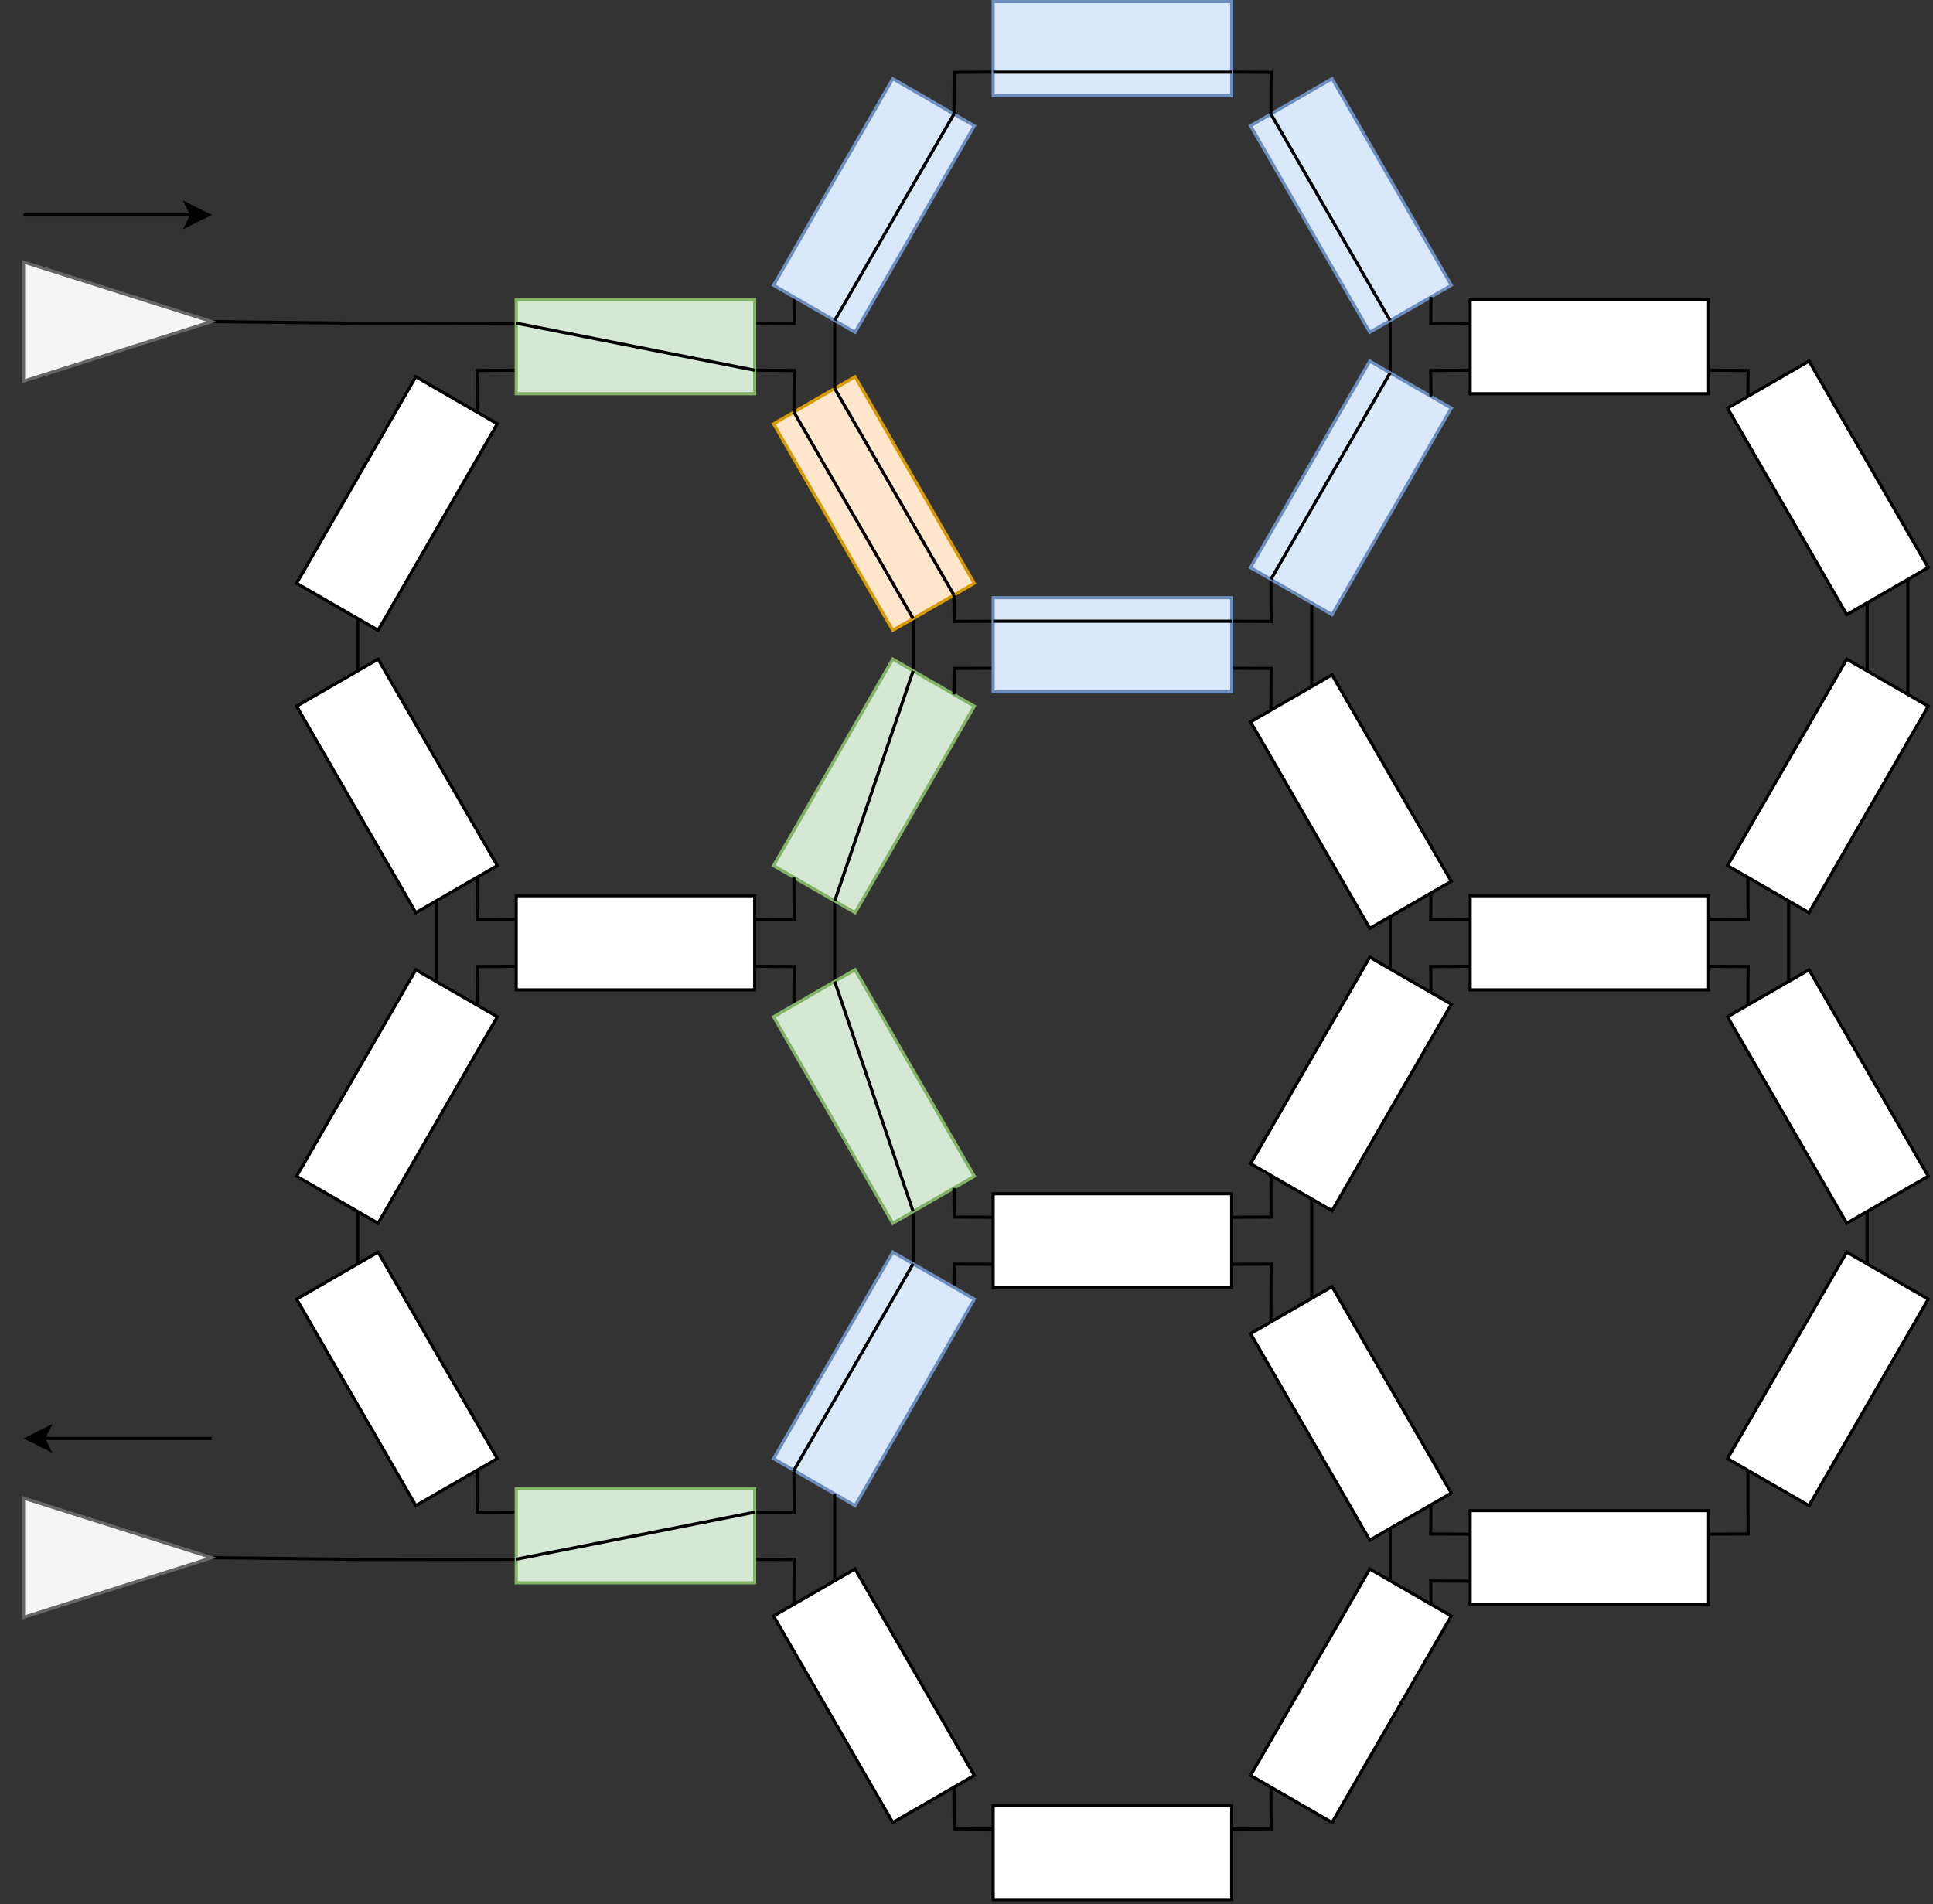<?xml version="1.0" encoding="UTF-8"?>
<!-- Do not edit this file with editors other than draw.io -->
<!DOCTYPE svg PUBLIC "-//W3C//DTD SVG 1.1//EN" "http://www.w3.org/Graphics/SVG/1.1/DTD/svg11.dtd">
<svg xmlns="http://www.w3.org/2000/svg" xmlns:xlink="http://www.w3.org/1999/xlink" version="1.1" width="616px" height="607px" viewBox="-0.5 -0.5 616 607" content="&lt;mxfile host=&quot;app.diagrams.net&quot; modified=&quot;2023-06-03T23:03:23.545Z&quot; agent=&quot;Mozilla/5.0 (Windows NT 10.0; Win64; x64) AppleWebKit/537.36 (KHTML, like Gecko) Chrome/113.0.0.0 Safari/537.36&quot; etag=&quot;JR3GlmDEXEn_xnAGfZW4&quot; version=&quot;21.3.7&quot; type=&quot;device&quot;&gt;&lt;diagram name=&quot;Page-1&quot; id=&quot;YJb5DtLnKBLR99EZ5Mb8&quot;&gt;7V1bd5s4EP41eWwPVwkem/S257Tbnk2y3T7tobZss3UsLyFNsr9+wSDbyMSeEMSMErcPMQJkPPPN6JvRSJz4Z1d3H7JkOfssx2J+4jnjuxP/7YnnuTwIij9ly33VEvt1wzRLx/VFm4bz9D9RNzp16006FteNC3Mp53m6bDaO5GIhRnmjLckyedu8bCLnzW9dJlOx03A+Sua7rd/ScT6rW1kYbE58FOl0pr7aZXF15ipRV9c/5XqWjOXtVpP/7sQ/y6TMq09Xd2diXkpPCaa67/0DZ9dPlolFDrkhSvj5H9Oz68WlOEt/fnt3cfr3+FXdy69kflP/4vph83slgkzeLMai7MQ58U9vZ2kuzpfJqDx7Wyi9aJvlV/PiyC0+ZjJP8lQuisNXrLx+9ynVV4osF3dbTfVTfxDySuTZfXFJfTZk9S01hgKPV8e3G41wVjXNtnTh14JPagxM1z1vpFR8qAX1GKG5O0IS4wI29aHM8pmcykUyf7dpPW2KcXPNJymXtfD+EXl+X9tAcpPLpmjFXZr/tfX5e9nVax7Wh2/v6q5XB/fqYFH84PVd5UF1mxeq4819q6PNjeM3pf0Uhwu5EFXL+7QU1Nu9er2WN9lI7JFejbA8yaYi33NdbWGlZPeiJBPzAnK/mgbbu849c4ayspNJIdozOZfZqi9/MhFsNCrar/NM/hRbZ8Y8/uH0ZFnc9WlZVoxpWE4fhsXxDMsHGpZLyrDUSG+TM3Ws07lHSueRT0fnXjedIw6gUJ0rJjq80k+TT29+fXHm7HsU+qNTx/3Jr17tDphovh2qc82396NyTR29YaBV6Khm7pvjTC2UaRyKaBy0UabI++Ez1g9lYj5vUCafI1Mmn5BddRw/EX1pAB0/aUUjgTnLqsL2yTxd/qnsrPj8sb4Qxeb0MCV0kW2O0zG5jvQFkbKGVoYpoYVhCp2cD1TnanClonRzbnavl+3BZ+pJU3Sf6R5jvicYEAMaEC2a4ob2DZR0nCZU5yEpnfuE7Ny+fB5U59TikWPifgClE2NHzBw7MkyO9CROyLDJEWpEaXt04UZQr0lrGkQ9t7H4ogdTiVjYNBX1jFim4lkYiNPhF+siqoPZl4iUqaiyMQoEw75IAqx1Wv7RZ3SUbh+rBCudVigRESqusy9PBFY6p5U1WBOTgeaKExFNWsvr2CgSPyb9cCcexQ3uFHBs7uSZk/L+eUMDTJS5yNIMCXkq+4I2Dzr1Hvi0PJXBuXf6U+/MZcguDHVKwXp6wKGBAK1IwCMUCVgY/oG1TisUCHc96zH+61/rxAZYZmEunFCCD6r1kFgAyM3RKsOBiR7mMYYcmPgGZWlsVSc6swwMlqs/rqh2mOSExuy5gy1/C1P8dPx+YGmJZfCMaizxTQg1TLI9OA6gZQTECHNg4XIEOsExXOu0CDMjlAizL0wCa125eCKLaAlxpI4ZEUKLaNtA0Cp1H9W9G6wSIzffoFdm8hCZUoWoFmf7JF8IjUpCtL0K2r1+RMfP2heLgrWuPBkRrYemY9EeHKReBcGx1/Upy30WNSWRgyxNZuFEJx3Ho8i6bRG8em4bk2B6HhnfhHZld0yCwU0IWpZFjbGhLju1PQkG1jpeOmTvcz+DWeMoHM5vtm8Vhuo3u+WWzPjNXpJLavc92JobNAMyz94pTG77apc0tB2jLFy1SGd44pauauHGeT2GcelBM75xWThy0akT5WDuR4vx8+NGM0NondNi/Nw046ewUNCLkD1qZKFHpZND4eAtLmltssANzn8QrIDVeUzgIVud6xDaL88+IhNbGiW4joWTPnSCQ7jaaTEZ1zkudBpC7TGtgvfYYE6gpxqDOGjWtaO/4yAmtL2khQ7Ss5OOug7qBhvW0yGo2pUDIqN2Qokd+ybwwWqPqVm7hZW2hOgQWO20Sp/Uc1tEh/B3Cz6+gPZJpgJ9gV5MazuU2OAC9b7KkwvO1lzAgb6sP0Z7V5YJcaIvMXaP73F5ku+BTg0Q8z2uS2jloYUhOHgdFLHUNKU3+FgYglu6/C02OBFoeMTUyTpXheF4k3qoawmtJ+vQ/czIpTNQc9bdeBIhz2mp2mODW68Zi9HwCx9c1PLobjSDUFAB3cyEWu7P4M4Ww4fmQ75htX0Bz2Fp5lmaLKYr6zkgSq0iaxKW/8t2uci32qt/J22VWqt/a1nvCLZF/A/KOoichqh9Vbm1JWrmtIg6MiRqQCbumYiaq9AES9SAUGTXszZ8wrYD6TWhcJAftXrbbj4emrN+YKuiLe2FLdpTbWC/X3/DV5kWP2Szew/T7VTzddXPrO/aAGOnI+5qHblaR5UcdjpaIWz9s7uDDvBqyyeDzlQ6o0fQeUDQeZig434TK4FayPpY0EUqt76mxXxQ0AFCByxPd5DcvjzQ6VjxO3o6taBFdaSWggwEOgAFfxGgg1aTPkSfhoFdpI2LQdxxgI20kToIhh1gAcvOX8IAC1+FF6B6O219ms/c11wbHOHICw/2ZRh8yoh6Rt8wJWQ9og+8RUV1IRn0Bey1Pkp2Rl9LX6bRB8jTvAjf97h1O1joi10NMWqK/qnQC1yNMprGHSBp9RKoHnh1bnUhGtXTw9quuZQo0uPjYame23MGr/McdRdH2SPuwO87xUQdi5tgCfW4ABzXBgciFdOo6zmF13nWrws57BF14NfsergRhoY7ps+Sgb2dhrswGhh3PWfx+vV2B4bnPr0ddMIiQJ2x0HEXOT3hjocD467nRJ61oyz4dT4R6jgbarjjXcdZR+vIGxh3bZk8Ni+ktZq/Ls5Mklph7N8bWbZffhCrE1+TxUIWfy/EXb45W3yaln9/+/3r5YXqqni0qrfq3D5kj+bJ9XU62gduKNywwLFT7qD7Eig4wuBAR4bBobC4BY4vlxcrvT5rBepy511Z9E41Rm9p+uIwk6XBbS7PkuXssxyL8or/AQ==&lt;/diagram&gt;&lt;/mxfile&gt;" style="background-color: rgb(255, 255, 255);"><rect x="-0.5" y="-0.5" width="616" height="607" fill="#333333" stroke="none"/><defs/><g><rect x="88" y="145" width="76" height="30" fill="rgb(255, 255, 255)" stroke="rgb(0, 0, 0)" transform="rotate(-60,126,160)" pointer-events="all"/><path d="M 290.5 196.66 L 290.5 213.34" fill="none" stroke="rgb(0, 0, 0)" stroke-miterlimit="10" pointer-events="stroke"/><rect x="240" y="145" width="76" height="30" fill="#ffe6cc" stroke="#d79b00" transform="rotate(60,278,160)" pointer-events="all"/><path d="M 164 117.5 L 151.57 117.57 L 151.5 130.84" fill="none" stroke="rgb(0, 0, 0)" stroke-miterlimit="10" pointer-events="stroke"/><path d="M 240 117.5 L 252.57 117.57 L 252.5 130.84" fill="none" stroke="rgb(0, 0, 0)" stroke-miterlimit="10" pointer-events="stroke"/><path d="M 240 102.5 L 252.57 102.57 L 252.5 94.16" fill="none" stroke="rgb(0, 0, 0)" stroke-miterlimit="10" pointer-events="stroke"/><path d="M 164 102.5 L 115.57 102.57 L 67 102" fill="none" stroke="rgb(0, 0, 0)" stroke-miterlimit="10" pointer-events="stroke"/><rect x="164" y="95" width="76" height="30" fill="#d5e8d4" stroke="#82b366" pointer-events="all"/><path d="M 265.5 286.66 L 265.5 312.34" fill="none" stroke="rgb(0, 0, 0)" stroke-miterlimit="10" pointer-events="stroke"/><rect x="240" y="235" width="76" height="30" fill="#d5e8d4" stroke="#82b366" transform="translate(278,0)scale(-1,1)translate(-278,0)rotate(60,278,250)" pointer-events="all"/><path d="M 113.5 213.34 L 113.5 196.66" fill="none" stroke="rgb(0, 0, 0)" stroke-miterlimit="10" pointer-events="stroke"/><path d="M 138.5 286.66 L 138.5 312.34" fill="none" stroke="rgb(0, 0, 0)" stroke-miterlimit="10" pointer-events="stroke"/><rect x="88" y="235" width="76" height="30" fill="rgb(255, 255, 255)" stroke="rgb(0, 0, 0)" transform="translate(126,0)scale(-1,1)translate(-126,0)rotate(-60,126,250)" pointer-events="all"/><path d="M 240 292.5 L 252.57 292.57 L 252.5 279.16" fill="none" stroke="rgb(0, 0, 0)" stroke-miterlimit="10" pointer-events="stroke"/><path d="M 164 292.5 L 151.57 292.57 L 151.5 279.16" fill="none" stroke="rgb(0, 0, 0)" stroke-miterlimit="10" pointer-events="stroke"/><path d="M 240 307.5 L 252.57 307.57 L 252.5 319.84" fill="none" stroke="rgb(0, 0, 0)" stroke-miterlimit="10" pointer-events="stroke"/><path d="M 164 307.5 L 151.57 307.57 L 151.5 319.84" fill="none" stroke="rgb(0, 0, 0)" stroke-miterlimit="10" pointer-events="stroke"/><rect x="164" y="285" width="76" height="30" fill="rgb(255, 255, 255)" stroke="rgb(0, 0, 0)" transform="translate(202,0)scale(-1,1)translate(-202,0)" pointer-events="all"/><path d="M 442.5 291.66 L 442.5 308.34" fill="none" stroke="rgb(0, 0, 0)" stroke-miterlimit="10" pointer-events="stroke"/><rect x="392" y="240" width="76" height="30" fill="rgb(255, 255, 255)" stroke="rgb(0, 0, 0)" transform="rotate(60,430,255)" pointer-events="all"/><path d="M 392 212.5 L 404.57 212.57 L 404.5 225.84" fill="none" stroke="rgb(0, 0, 0)" stroke-miterlimit="10" pointer-events="stroke"/><path d="M 316 197.5 L 303.57 197.57 L 303.5 189.16" fill="none" stroke="rgb(0, 0, 0)" stroke-miterlimit="10" pointer-events="stroke"/><path d="M 316 212.5 L 303.57 212.57 L 303.5 220.84" fill="none" stroke="rgb(0, 0, 0)" stroke-miterlimit="10" pointer-events="stroke"/><path d="M 392 197.5 L 404.57 197.57 L 404.5 184.16" fill="none" stroke="rgb(0, 0, 0)" stroke-miterlimit="10" pointer-events="stroke"/><rect x="316" y="190" width="76" height="30" fill="#dae8fc" stroke="#6c8ebf" pointer-events="all"/><rect x="392" y="330" width="76" height="30" fill="rgb(255, 255, 255)" stroke="rgb(0, 0, 0)" transform="translate(430,0)scale(-1,1)translate(-430,0)rotate(60,430,345)" pointer-events="all"/><path d="M 290.5 385.66 L 290.5 402.34" fill="none" stroke="rgb(0, 0, 0)" stroke-miterlimit="10" pointer-events="stroke"/><rect x="240" y="334" width="76" height="30" fill="#d5e8d4" stroke="#82b366" transform="translate(278,0)scale(-1,1)translate(-278,0)rotate(-60,278,349)" pointer-events="all"/><path d="M 392 387.5 L 404.57 387.43 L 404.5 374.16" fill="none" stroke="rgb(0, 0, 0)" stroke-miterlimit="10" pointer-events="stroke"/><path d="M 316 387.5 L 303.57 387.43 L 303.5 378.16" fill="none" stroke="rgb(0, 0, 0)" stroke-miterlimit="10" pointer-events="stroke"/><path d="M 316 402.5 L 303.57 402.43 L 303.5 409.84" fill="none" stroke="rgb(0, 0, 0)" stroke-miterlimit="10" pointer-events="stroke"/><path d="M 392 402.5 L 404.57 402.43 L 404.5 420.84" fill="none" stroke="rgb(0, 0, 0)" stroke-miterlimit="10" pointer-events="stroke"/><rect x="316" y="380" width="76" height="30" fill="rgb(255, 255, 255)" stroke="rgb(0, 0, 0)" transform="translate(354,0)scale(-1,1)translate(-354,0)" pointer-events="all"/><rect x="88" y="334" width="76" height="30" fill="rgb(255, 255, 255)" stroke="rgb(0, 0, 0)" transform="rotate(-60,126,349)" pointer-events="all"/><rect x="240" y="424" width="76" height="30" fill="#dae8fc" stroke="#6c8ebf" transform="translate(278,0)scale(-1,1)translate(-278,0)rotate(60,278,439)" pointer-events="all"/><path d="M 113.5 402.34 L 113.5 385.66" fill="none" stroke="rgb(0, 0, 0)" stroke-miterlimit="10" pointer-events="stroke"/><rect x="88" y="424" width="76" height="30" fill="rgb(255, 255, 255)" stroke="rgb(0, 0, 0)" transform="translate(126,0)scale(-1,1)translate(-126,0)rotate(-60,126,439)" pointer-events="all"/><path d="M 240 481.5 L 252.57 481.57 L 252.5 468.16" fill="none" stroke="rgb(0, 0, 0)" stroke-miterlimit="10" pointer-events="stroke"/><path d="M 164 481.5 L 151.57 481.57 L 151.5 468.16" fill="none" stroke="rgb(0, 0, 0)" stroke-miterlimit="10" pointer-events="stroke"/><path d="M 240 496.5 L 252.57 496.57 L 252.5 510.84" fill="none" stroke="rgb(0, 0, 0)" stroke-miterlimit="10" pointer-events="stroke"/><path d="M 164 496.5 L 115.57 496.57 L 67 496" fill="none" stroke="rgb(0, 0, 0)" stroke-miterlimit="10" pointer-events="stroke"/><rect x="164" y="474" width="76" height="30" fill="#d5e8d4" stroke="#82b366" transform="translate(202,0)scale(-1,1)translate(-202,0)" pointer-events="all"/><path d="M 442.5 486.66 L 442.5 503.34" fill="none" stroke="rgb(0, 0, 0)" stroke-miterlimit="10" pointer-events="stroke"/><path d="M 417.5 413.34 L 417.5 381.66" fill="none" stroke="rgb(0, 0, 0)" stroke-miterlimit="10" pointer-events="stroke"/><rect x="392" y="435" width="76" height="30" fill="rgb(255, 255, 255)" stroke="rgb(0, 0, 0)" transform="rotate(60,430,450)" pointer-events="all"/><rect x="392" y="525" width="76" height="30" fill="rgb(255, 255, 255)" stroke="rgb(0, 0, 0)" transform="translate(430,0)scale(-1,1)translate(-430,0)rotate(60,430,540)" pointer-events="all"/><path d="M 265.5 503.34 L 265.5 475.66" fill="none" stroke="rgb(0, 0, 0)" stroke-miterlimit="10" pointer-events="stroke"/><rect x="240" y="525" width="76" height="30" fill="rgb(255, 255, 255)" stroke="rgb(0, 0, 0)" transform="translate(278,0)scale(-1,1)translate(-278,0)rotate(-60,278,540)" pointer-events="all"/><path d="M 392 582.5 L 404.57 582.43 L 404.5 569.16" fill="none" stroke="rgb(0, 0, 0)" stroke-miterlimit="10" pointer-events="stroke"/><path d="M 316 582.5 L 303.57 582.43 L 303.5 569.16" fill="none" stroke="rgb(0, 0, 0)" stroke-miterlimit="10" pointer-events="stroke"/><rect x="316" y="575" width="76" height="30" fill="rgb(255, 255, 255)" stroke="rgb(0, 0, 0)" transform="translate(354,0)scale(-1,1)translate(-354,0)" pointer-events="all"/><path d="M 265.5 101.66 L 265.5 123.34" fill="none" stroke="rgb(0, 0, 0)" stroke-miterlimit="10" pointer-events="stroke"/><rect x="240" y="50" width="76" height="30" fill="#dae8fc" stroke="#6c8ebf" transform="rotate(-60,278,65)" pointer-events="all"/><path d="M 442.5 101.66 L 442.5 118.34" fill="none" stroke="rgb(0, 0, 0)" stroke-miterlimit="10" pointer-events="stroke"/><rect x="392" y="50" width="76" height="30" fill="#dae8fc" stroke="#6c8ebf" transform="rotate(60,430,65)" pointer-events="all"/><path d="M 316 22.5 L 303.57 22.57 L 303.5 35.84" fill="none" stroke="rgb(0, 0, 0)" stroke-miterlimit="10" pointer-events="stroke"/><path d="M 392 22.5 L 404.57 22.57 L 404.5 35.84" fill="none" stroke="rgb(0, 0, 0)" stroke-miterlimit="10" pointer-events="stroke"/><rect x="316" y="0" width="76" height="30" fill="#dae8fc" stroke="#6c8ebf" pointer-events="all"/><path d="M 417.5 191.66 L 417.5 218.34" fill="none" stroke="rgb(0, 0, 0)" stroke-miterlimit="10" pointer-events="stroke"/><rect x="392" y="140" width="76" height="30" fill="#dae8fc" stroke="#6c8ebf" transform="translate(430,0)scale(-1,1)translate(-430,0)rotate(60,430,155)" pointer-events="all"/><path d="M 468 117.5 L 455.43 117.57 L 455.5 125.84" fill="none" stroke="rgb(0, 0, 0)" stroke-miterlimit="10" pointer-events="stroke"/><path d="M 468 102.5 L 455.43 102.57 L 455.5 94.16" fill="none" stroke="rgb(0, 0, 0)" stroke-miterlimit="10" pointer-events="stroke"/><path d="M 544 117.5 L 556.57 117.57 L 556.5 125.84" fill="none" stroke="rgb(0, 0, 0)" stroke-miterlimit="10" pointer-events="stroke"/><rect x="468" y="95" width="76" height="30" fill="rgb(255, 255, 255)" stroke="rgb(0, 0, 0)" pointer-events="all"/><path d="M 468 292.5 L 455.43 292.57 L 455.5 284.16" fill="none" stroke="rgb(0, 0, 0)" stroke-miterlimit="10" pointer-events="stroke"/><path d="M 468 307.5 L 455.43 307.57 L 455.5 315.84" fill="none" stroke="rgb(0, 0, 0)" stroke-miterlimit="10" pointer-events="stroke"/><path d="M 544 292.5 L 556.57 292.57 L 556.5 279.16" fill="none" stroke="rgb(0, 0, 0)" stroke-miterlimit="10" pointer-events="stroke"/><path d="M 544 307.5 L 556.57 307.57 L 556.5 319.84" fill="none" stroke="rgb(0, 0, 0)" stroke-miterlimit="10" pointer-events="stroke"/><rect x="468" y="285" width="76" height="30" fill="rgb(255, 255, 255)" stroke="rgb(0, 0, 0)" pointer-events="all"/><path d="M 594.5 385.66 L 594.5 402.34" fill="none" stroke="rgb(0, 0, 0)" stroke-miterlimit="10" pointer-events="stroke"/><rect x="544" y="334" width="76" height="30" fill="rgb(255, 255, 255)" stroke="rgb(0, 0, 0)" transform="rotate(60,582,349)" pointer-events="all"/><rect x="544" y="424" width="76" height="30" fill="rgb(255, 255, 255)" stroke="rgb(0, 0, 0)" transform="translate(582,0)scale(-1,1)translate(-582,0)rotate(60,582,439)" pointer-events="all"/><path d="M 544 488.5 L 556.57 488.43 L 556.5 468.16" fill="none" stroke="rgb(0, 0, 0)" stroke-miterlimit="10" pointer-events="stroke"/><path d="M 468 488.5 L 455.43 488.43 L 455.5 479.16" fill="none" stroke="rgb(0, 0, 0)" stroke-miterlimit="10" pointer-events="stroke"/><path d="M 468 503.5 L 455.43 503.43 L 455.5 510.84" fill="none" stroke="rgb(0, 0, 0)" stroke-miterlimit="10" pointer-events="stroke"/><rect x="468" y="481" width="76" height="30" fill="rgb(255, 255, 255)" stroke="rgb(0, 0, 0)" transform="translate(506,0)scale(-1,1)translate(-506,0)" pointer-events="all"/><path d="M 594.5 191.66 L 594.5 213.34" fill="none" stroke="rgb(0, 0, 0)" stroke-miterlimit="10" pointer-events="stroke"/><path d="M 607.5 184.16 L 607.5 220.84" fill="none" stroke="rgb(0, 0, 0)" stroke-miterlimit="10" pointer-events="stroke"/><rect x="544" y="140" width="76" height="30" fill="rgb(255, 255, 255)" stroke="rgb(0, 0, 0)" transform="rotate(60,582,155)" pointer-events="all"/><path d="M 569.5 286.66 L 569.5 312.34" fill="none" stroke="rgb(0, 0, 0)" stroke-miterlimit="10" pointer-events="stroke"/><rect x="544" y="235" width="76" height="30" fill="rgb(255, 255, 255)" stroke="rgb(0, 0, 0)" transform="translate(582,0)scale(-1,1)translate(-582,0)rotate(60,582,250)" pointer-events="all"/><path d="M 7 83 L 67 102 L 7 121 Z" fill="#f5f5f5" stroke="#666666" stroke-miterlimit="10" pointer-events="all"/><path d="M 7 477 L 67 496 L 7 515 Z" fill="#f5f5f5" stroke="#666666" stroke-miterlimit="10" pointer-events="all"/><path d="M 164 102.5 L 240 117.5" fill="none" stroke="rgb(0, 0, 0)" stroke-miterlimit="10" pointer-events="stroke"/><path d="M 252.5 130.84 L 290.5 196.66" fill="none" stroke="rgb(0, 0, 0)" stroke-miterlimit="10" pointer-events="stroke"/><path d="M 265.5 123.34 L 303.5 189.16" fill="none" stroke="rgb(0, 0, 0)" stroke-miterlimit="10" pointer-events="stroke"/><path d="M 316 197.5 L 392 197.5" fill="none" stroke="rgb(0, 0, 0)" stroke-miterlimit="10" pointer-events="stroke"/><path d="M 316 22.5 L 392 22.5" fill="none" stroke="rgb(0, 0, 0)" stroke-miterlimit="10" pointer-events="stroke"/><path d="M 303.5 35.84 L 265.5 101.66" fill="none" stroke="rgb(0, 0, 0)" stroke-miterlimit="10" pointer-events="stroke"/><path d="M 404.5 35.84 L 442.5 101.66" fill="none" stroke="rgb(0, 0, 0)" stroke-miterlimit="10" pointer-events="stroke"/><path d="M 404.5 184.16 L 442.5 118.34" fill="none" stroke="rgb(0, 0, 0)" stroke-miterlimit="10" pointer-events="stroke"/><path d="M 265.5 286.66 L 290.5 213.34" fill="none" stroke="rgb(0, 0, 0)" stroke-miterlimit="10" pointer-events="stroke"/><path d="M 290.5 385.66 L 265.5 312.34" fill="none" stroke="rgb(0, 0, 0)" stroke-miterlimit="10" pointer-events="stroke"/><path d="M 252.5 468.16 L 290.5 402.34" fill="none" stroke="rgb(0, 0, 0)" stroke-miterlimit="10" pointer-events="stroke"/><path d="M 164 496.5 L 240 481.5" fill="none" stroke="rgb(0, 0, 0)" stroke-miterlimit="10" pointer-events="stroke"/><path d="M 7 68 L 60.63 68" fill="none" stroke="rgb(0, 0, 0)" stroke-miterlimit="10" pointer-events="stroke"/><path d="M 65.88 68 L 58.88 71.5 L 60.63 68 L 58.88 64.5 Z" fill="rgb(0, 0, 0)" stroke="rgb(0, 0, 0)" stroke-miterlimit="10" pointer-events="all"/><g transform="translate(-0.5 -0.5)"></g><path d="M 67 458 L 13.37 458" fill="none" stroke="rgb(0, 0, 0)" stroke-miterlimit="10" pointer-events="stroke"/><path d="M 8.12 458 L 15.12 454.5 L 13.37 458 L 15.12 461.5 Z" fill="rgb(0, 0, 0)" stroke="rgb(0, 0, 0)" stroke-miterlimit="10" pointer-events="all"/><g transform="translate(-0.5 -0.5)"></g></g><switch><g requiredFeatures="http://www.w3.org/TR/SVG11/feature#Extensibility"/></switch></svg>